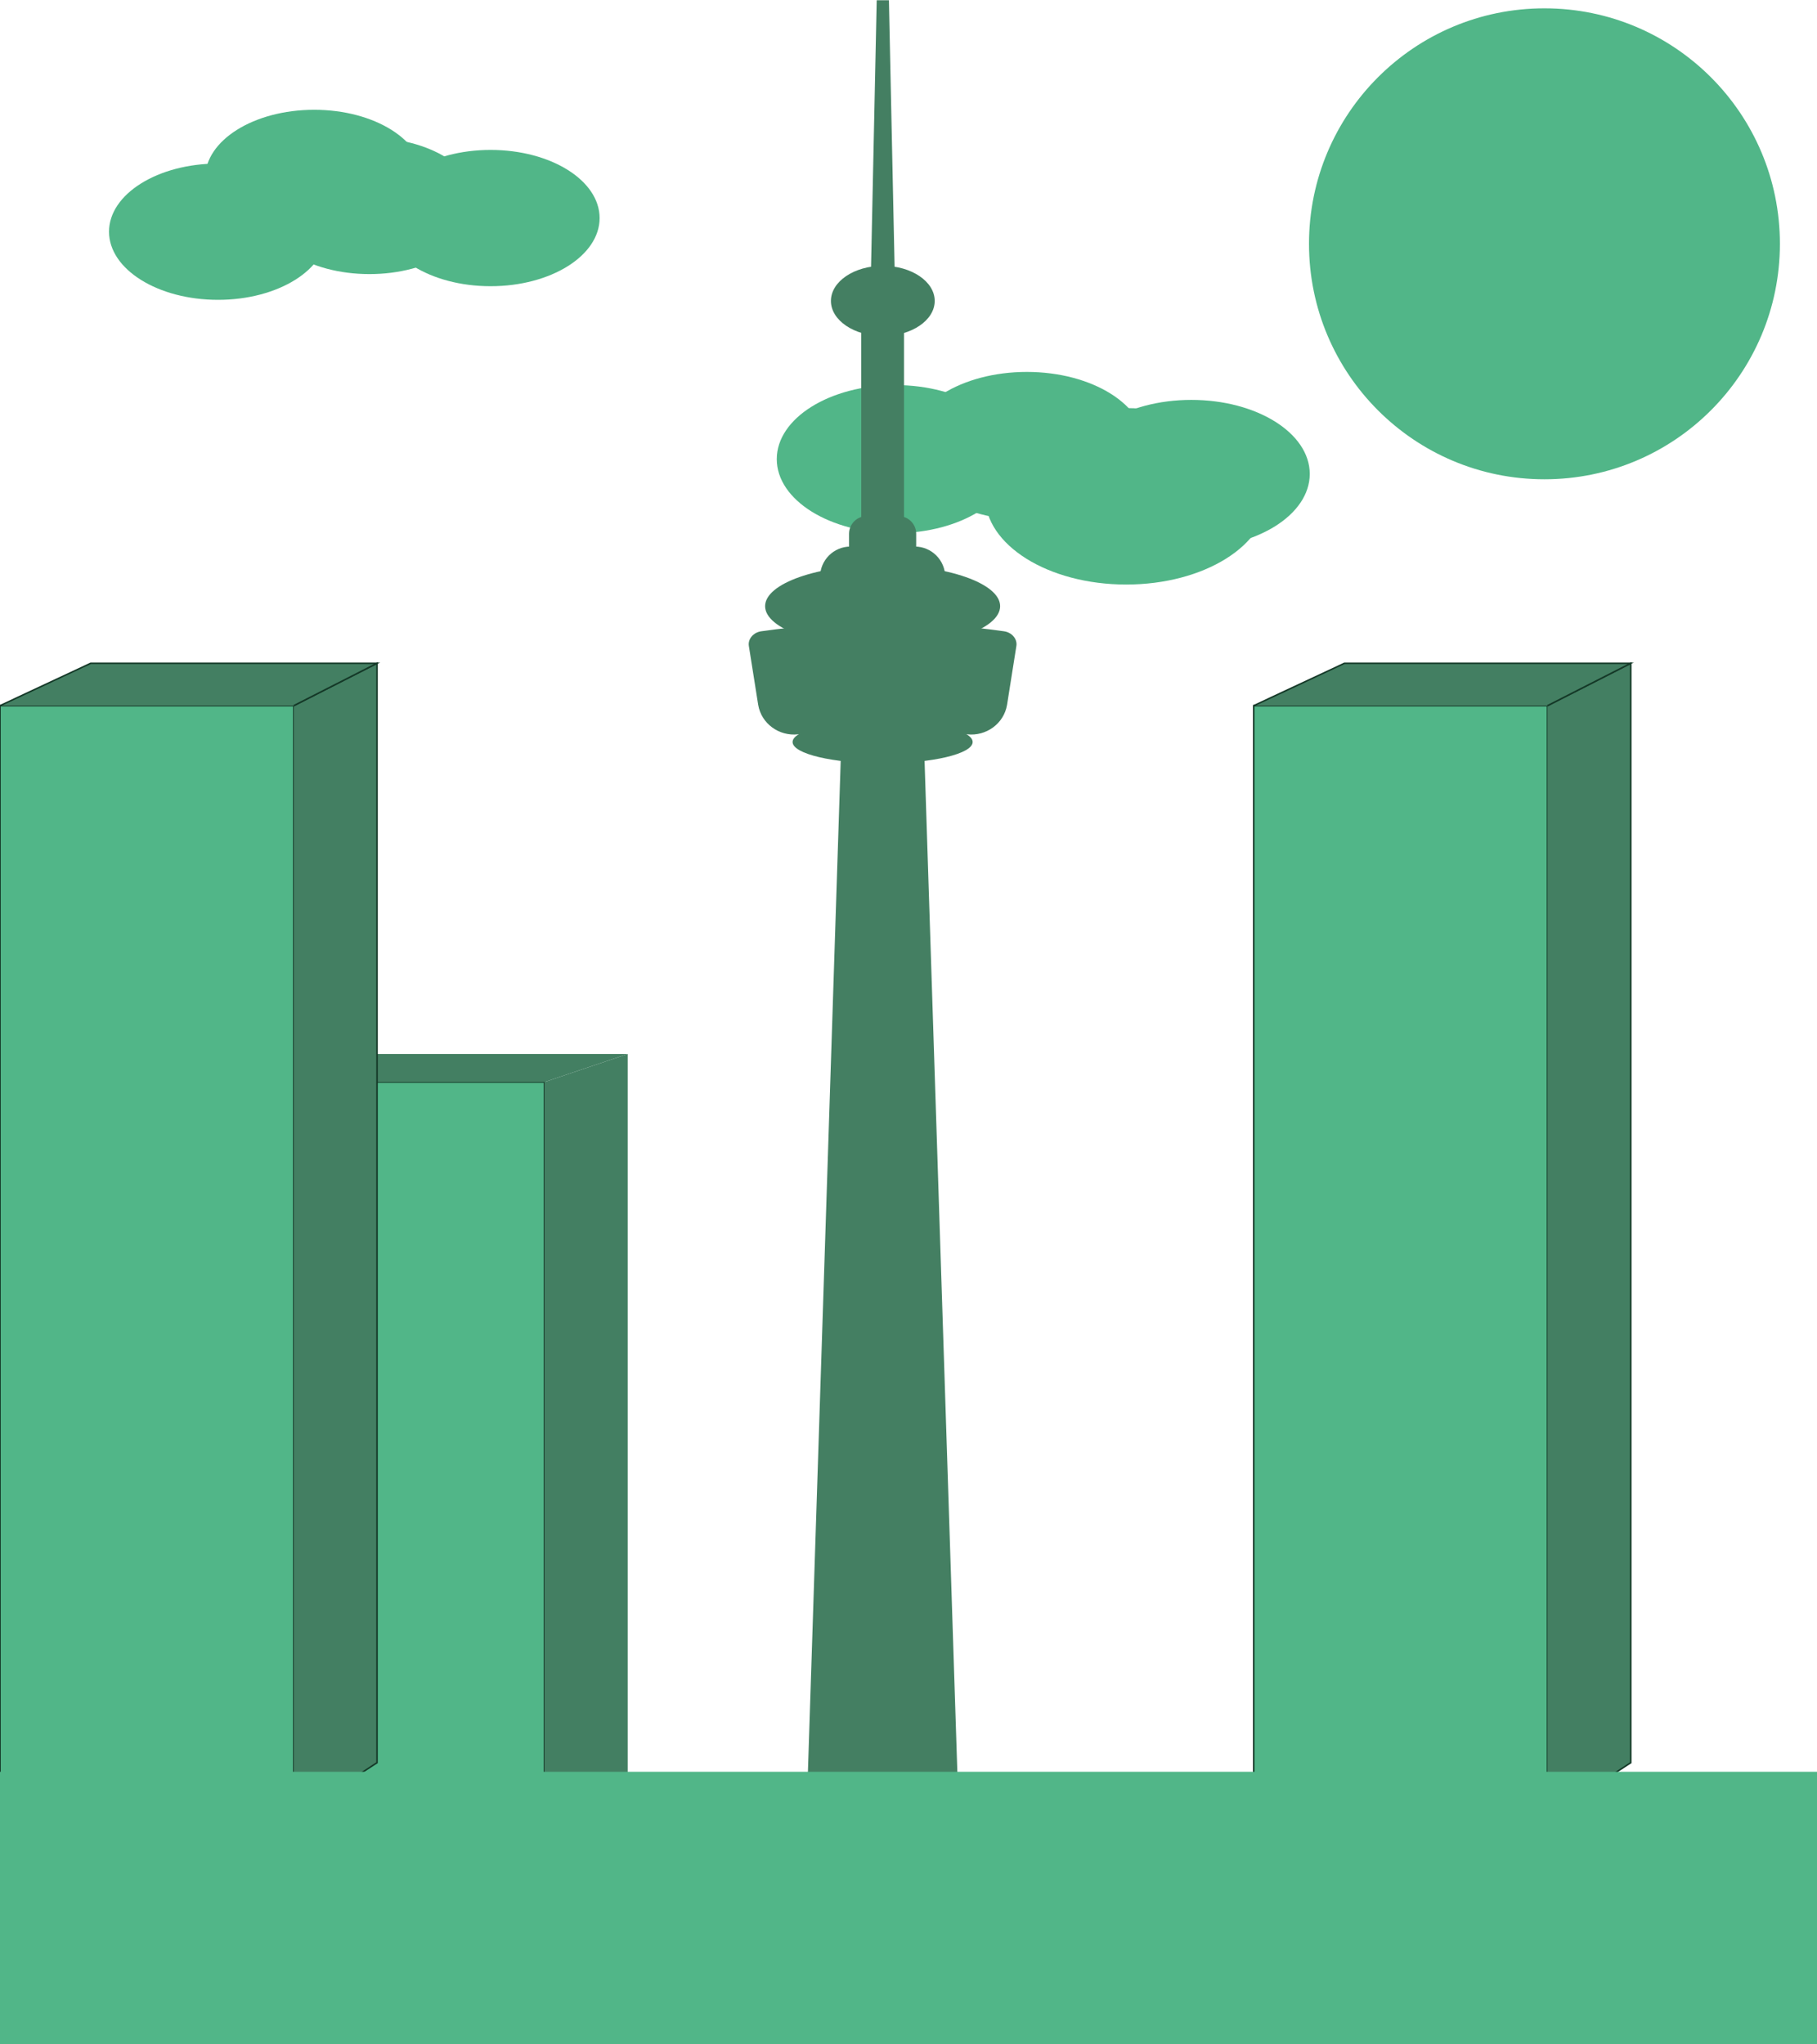 <?xml version="1.0" encoding="UTF-8"?>
<svg xmlns="http://www.w3.org/2000/svg" viewBox="0 0 1200 1350">
  <defs>
    <style>
      .cls-1, .cls-2 {
        stroke: #143827;
        stroke-miterlimit: 10;
      }

      .cls-1, .cls-3 {
        fill: #437f62;
      }

      .cls-2, .cls-4 {
        fill: #51b688;
      }

      .cls-4, .cls-3, .cls-5 {
        stroke-width: 0px;
      }

      .cls-5 {
        fill: #447f62;
      }
    </style>
  </defs>
  <g id="sky">
    <g id="cloud">
      <ellipse class="cls-4" cx="244" cy="136" rx="72" ry="45"/>
      <ellipse class="cls-4" cx="144" cy="153" rx="72" ry="45"/>
      <ellipse class="cls-4" cx="324" cy="144" rx="72" ry="45"/>
      <ellipse class="cls-4" cx="207.5" cy="117.5" rx="72" ry="45"/>
    </g>
    <g id="cloud-2" data-name="cloud">
      <ellipse class="cls-4" cx="678.14" cy="294.49" rx="78.22" ry="48.89"/>
      <ellipse class="cls-4" cx="786.78" cy="312.96" rx="78.22" ry="48.89"/>
      <ellipse class="cls-4" cx="591.22" cy="303.18" rx="78.22" ry="48.89"/>
      <ellipse class="cls-4" cx="743.77" cy="327.75" rx="93.2" ry="58.25"/>
    </g>
    <circle id="sun" class="cls-4" cx="1020" cy="161" r="155.5"/>
  </g>
  <g id="tower">
    <g>
      <polygon class="cls-5" points="633.23 1200 532.6 1200 555.82 483.95 610.01 483.95 633.23 1200"/>
      <ellipse class="cls-5" cx="582.91" cy="489.99" rx="59.46" ry="14.11"/>
      <ellipse class="cls-5" cx="582.91" cy="400.29" rx="77.61" ry="27.21"/>
      <path class="cls-5" d="m561.68,360.92h42.47c11.09,0,20.09,9,20.09,20.09v16.33h-82.65v-16.33c0-11.09,9-20.09,20.09-20.09Z"/>
      <path class="cls-5" d="m638.82,484.91c-37.15-4.16-74.66-4.16-111.81,0-12.47,1.38-24.2-7.02-26.28-19.45-2.05-12.96-4.1-25.92-6.16-38.88-.74-4.58,2.93-8.97,8.21-9.72,53.15-7.51,107.1-7.51,160.25,0,5.28.74,8.95,5.14,8.21,9.72-2.05,12.96-4.1,25.92-6.16,38.88-2.08,12.43-13.81,20.83-26.28,19.45Z"/>
      <path class="cls-5" d="m572.39,340.83h21.04c6.43,0,11.65,5.22,11.65,11.65v20.6h-44.35v-20.6c0-6.43,5.22-11.65,11.65-11.65Z"/>
      <rect class="cls-5" x="568.8" y="203.76" width="28.22" height="157.23"/>
      <ellipse class="cls-5" cx="583.04" cy="198.72" rx="34.27" ry="23.18"/>
      <polygon class="cls-5" points="579.01 .17 587.07 .17 591.1 189.65 574.98 189.65 579.01 .17"/>
    </g>
  </g>
  <g id="buildings">
    <g>
      <rect class="cls-2" x="165.56" y="714.53" width="194" height="485.7"/>
      <polyline class="cls-3" points="359.56 1200.23 414.56 1176.4 414.56 696 359.56 714.53"/>
      <polyline class="cls-3" points="165.56 714.53 225.46 696 414.56 696 359.56 714.53"/>
    </g>
    <g>
      <rect class="cls-2" x="0" y="466" width="194" height="734"/>
      <polyline class="cls-1" points="194 1200 249 1164 249 438 194 466"/>
      <polyline class="cls-1" points="0 466 59.91 438 249 438 194 466"/>
    </g>
    <g>
      <rect class="cls-2" x="828" y="466" width="194" height="734"/>
      <polyline class="cls-1" points="1022 1200 1077 1164 1077 438 1022 466"/>
      <polyline class="cls-1" points="828 466 887.91 438 1077 438 1022 466"/>
    </g>
    <rect class="cls-4" y="1170" width="1232" height="180"/>
  </g>
</svg>